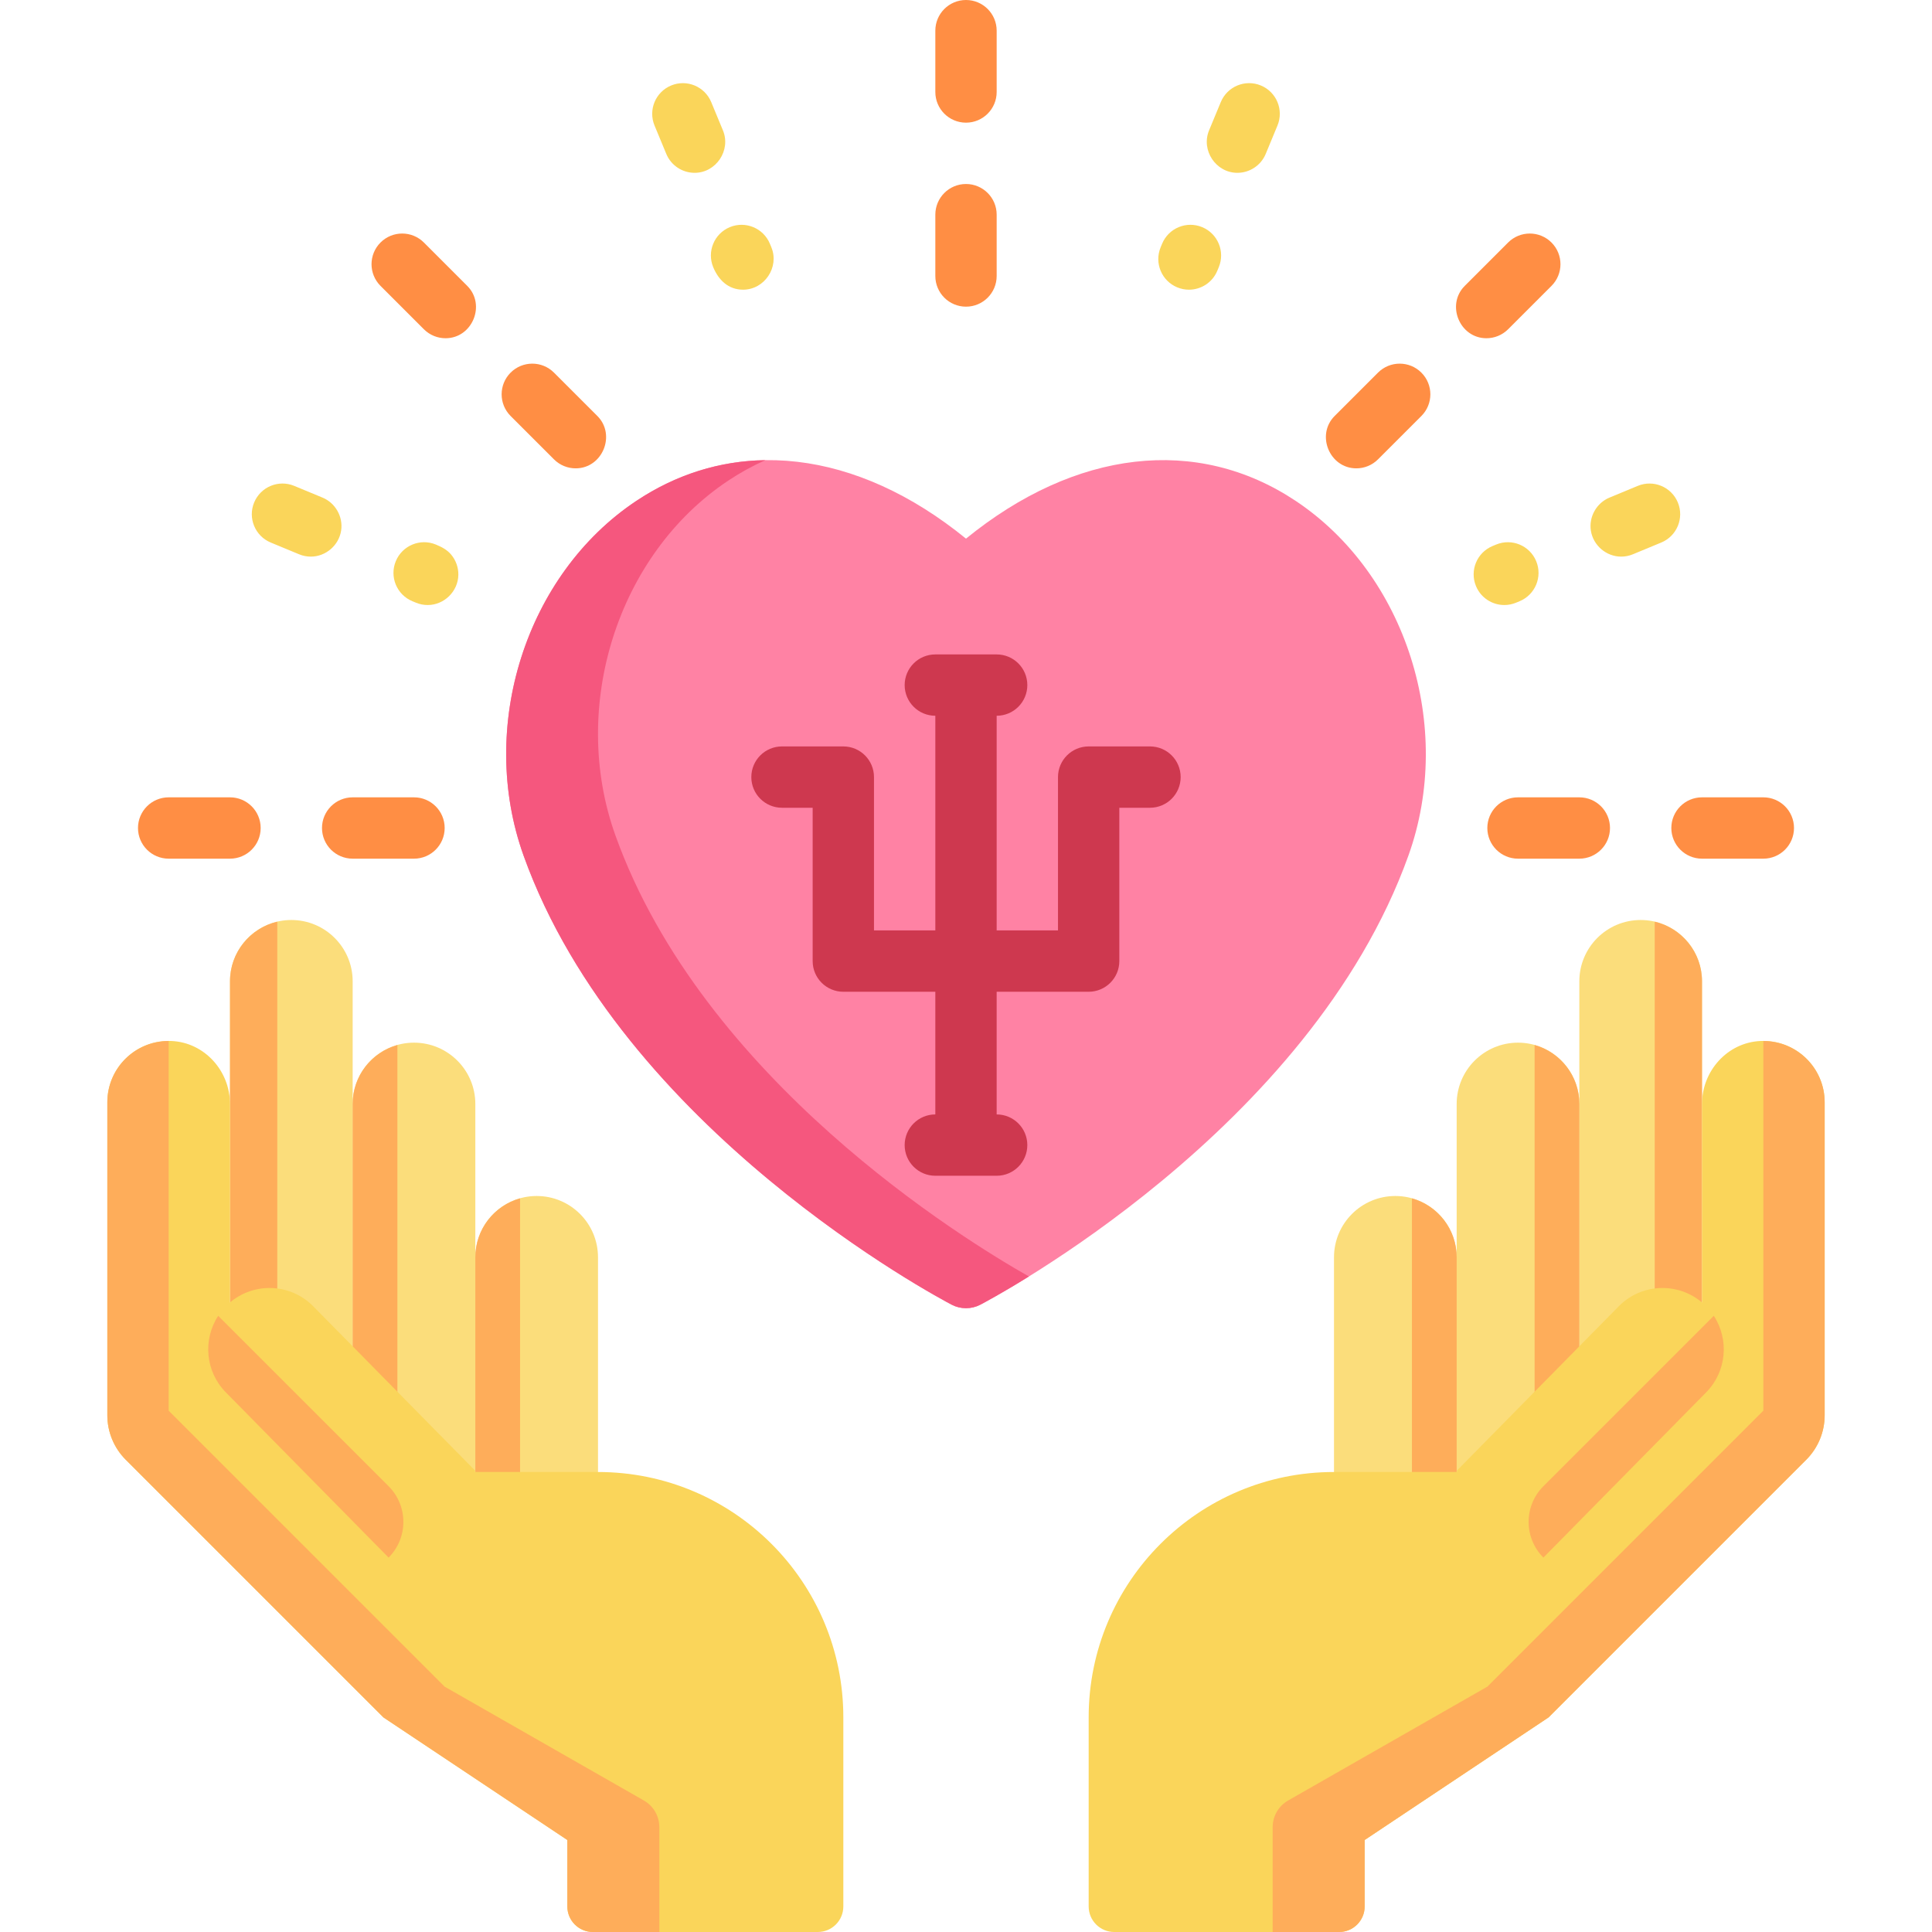 <?xml version="1.0" encoding="iso-8859-1"?>
<!-- Generator: Adobe Illustrator 19.0.0, SVG Export Plug-In . SVG Version: 6.00 Build 0)  -->
<svg version="1.1" id="Capa_1" xmlns="http://www.w3.org/2000/svg" xmlns:xlink="http://www.w3.org/1999/xlink" x="0px" y="0px"
	 viewBox="0 0 512 512" style="enable-background:new 0 0 512 512;" xml:space="preserve">
<path style="fill:#FBDD7B;" d="M77.206,243.81c8.977,0,16.254,7.278,16.254,16.254v105.651H60.952V260.064
	C60.952,251.087,68.229,243.81,77.206,243.81z"/>
<path style="fill:#FEAD5A;" d="M60.952,260.064c0-7.693,5.351-14.122,12.529-15.808v121.459H60.952V260.064z"/>
<path style="fill:#FBDD7B;" d="M109.714,276.317c8.977,0,16.254,7.278,16.254,16.254v105.651H93.46V292.571
	C93.46,283.595,100.737,276.317,109.714,276.317z"/>
<path style="fill:#FEAD5A;" d="M93.46,292.571c0-7.449,5.017-13.713,11.852-15.634v121.285H93.46V292.571z"/>
<path style="fill:#FBDD7B;" d="M142.222,316.952c8.977,0,16.254,7.278,16.254,16.254v105.651h-32.508V333.206
	C125.968,324.23,133.245,316.952,142.222,316.952z"/>
<path style="fill:#FEAD5A;" d="M125.968,333.206c0-7.449,5.017-13.713,11.852-15.634v121.285h-11.852V333.206z"/>
<g>
	<path style="fill:#FAD55A;" d="M150.349,505.227v-17.608l-48.762-32.508l-68.259-68.259c-3.127-3.127-4.884-7.369-4.884-11.792
		v-82.948c0-9.237,7.705-16.675,17.039-16.236c8.743,0.412,15.469,7.943,15.469,16.695v56.889l65.016,40.635h32.508
		c35.907,0,65.016,29.109,65.016,65.016v50.116c0,3.74-3.032,6.773-6.773,6.773h-59.598
		C153.382,512,150.349,508.968,150.349,505.227z"/>
	<path style="fill:#FAD55A;" d="M83.011,346.18l42.957,43.608l-22.987,22.987l-43.129-43.782
		c-6.299-6.395-6.222-16.687,0.173-22.986C66.42,339.708,76.712,339.786,83.011,346.18z"/>
</g>
<g>
	<path style="fill:#FEAD5A;" d="M102.981,412.776L102.981,412.776l-43.129-43.782c-5.465-5.549-6.124-14.027-2.027-20.29
		l45.156,45.155C108.205,399.083,108.205,407.552,102.981,412.776z"/>
	<path style="fill:#FEAD5A;" d="M44.698,275.881v97.961l73.143,73.143l52.794,30.168c2.533,1.447,4.095,4.14,4.095,7.056V512
		h-17.608c-3.74,0-6.773-3.032-6.773-6.773v-17.608l-48.762-32.508l-68.259-68.259c-3.127-3.127-4.884-7.369-4.884-11.792v-82.948
		C28.444,283.137,35.724,275.884,44.698,275.881z"/>
</g>
<path style="fill:#FBDD7B;" d="M434.794,243.81c-8.977,0-16.254,7.278-16.254,16.254v105.651h32.508V260.064
	C451.048,251.087,443.771,243.81,434.794,243.81z"/>
<path style="fill:#FEAD5A;" d="M451.048,260.064c0-7.693-5.351-14.122-12.529-15.808v121.459h12.529V260.064z"/>
<path style="fill:#FBDD7B;" d="M402.286,276.317c-8.977,0-16.254,7.278-16.254,16.254v105.651h32.508V292.571
	C418.54,283.595,411.263,276.317,402.286,276.317z"/>
<path style="fill:#FEAD5A;" d="M418.54,292.571c0-7.449-5.017-13.713-11.852-15.634v121.285h11.852V292.571z"/>
<path style="fill:#FBDD7B;" d="M369.778,316.952c-8.977,0-16.254,7.278-16.254,16.254v105.651h32.508V333.206
	C386.032,324.23,378.755,316.952,369.778,316.952z"/>
<path style="fill:#FEAD5A;" d="M386.032,333.206c0-7.449-5.017-13.713-11.852-15.634v121.285h11.852V333.206z"/>
<g>
	<path style="fill:#FAD55A;" d="M361.651,505.227v-17.608l48.762-32.508l68.259-68.259c3.127-3.127,4.884-7.369,4.884-11.792
		v-82.948c0-9.237-7.705-16.675-17.039-16.236c-8.743,0.412-15.469,7.943-15.469,16.695v56.889l-65.016,40.635h-32.508
		c-35.907,0-65.016,29.109-65.016,65.016v50.116c0,3.74,3.032,6.773,6.773,6.773h59.598
		C358.618,512,361.651,508.968,361.651,505.227z"/>
	<path style="fill:#FAD55A;" d="M428.989,346.18l-42.957,43.608l22.987,22.987l43.129-43.782c6.299-6.395,6.222-16.687-0.173-22.986
		C445.58,339.708,435.288,339.786,428.989,346.18z"/>
</g>
<g>
	<path style="fill:#FEAD5A;" d="M409.019,412.776L409.019,412.776l43.129-43.782c5.465-5.549,6.124-14.027,2.027-20.29
		l-45.156,45.155C403.795,399.083,403.795,407.552,409.019,412.776z"/>
	<path style="fill:#FEAD5A;" d="M467.302,275.881v97.961l-73.143,73.143l-52.794,30.168c-2.533,1.447-4.095,4.14-4.095,7.056V512
		h17.608c3.74,0,6.773-3.032,6.773-6.773v-17.608l48.762-32.508l68.259-68.259c3.127-3.127,4.884-7.369,4.884-11.792v-82.948
		C483.556,283.137,476.276,275.884,467.302,275.881z"/>
</g>
<path style="fill:#FF82A4;" d="M343.364,132.739c-26.15-17.402-58.397-13.571-87.364,10.004
	c-28.967-23.573-61.214-27.406-87.364-10.004c-29.272,19.478-42.12,59.887-29.886,93.995
	c26.064,72.664,109.928,117.181,113.485,119.04c2.338,1.221,5.192,1.221,7.53,0c3.557-1.859,87.421-46.375,113.485-119.04
	C385.484,192.626,372.636,152.217,343.364,132.739z"/>
<path style="fill:#F5577E;" d="M163.086,221.377c-12.234-34.108,0.614-74.517,29.886-93.995c3.203-2.131,6.498-3.94,9.866-5.437
	c-11.987,0.171-23.597,3.735-34.202,10.794c-29.272,19.478-42.12,59.887-29.886,93.995
	c26.064,72.664,109.928,117.181,113.485,119.04c2.338,1.221,5.192,1.221,7.53,0c0.795-0.415,5.619-2.973,12.907-7.496
	C255.28,328.434,186.287,286.058,163.086,221.377z"/>
<path style="fill:#CE384F;" d="M304.762,197.81h-16.254c-4.488,0-8.127,3.639-8.127,8.127v40.635h-16.254v-56.889
	c4.488,0,8.127-3.639,8.127-8.127s-3.639-8.127-8.127-8.127h-16.254c-4.488,0-8.127,3.639-8.127,8.127s3.639,8.127,8.127,8.127
	v56.889h-16.254v-40.635c0-4.488-3.639-8.127-8.127-8.127h-16.254c-4.488,0-8.127,3.639-8.127,8.127s3.639,8.127,8.127,8.127h8.127
	v40.635c0,4.488,3.639,8.127,8.127,8.127h24.381v32.508c-4.488,0-8.127,3.639-8.127,8.127s3.639,8.127,8.127,8.127h16.254
	c4.488,0,8.127-3.639,8.127-8.127s-3.639-8.127-8.127-8.127v-32.508h24.381c4.488,0,8.127-3.639,8.127-8.127v-40.635h8.127
	c4.488,0,8.127-3.639,8.127-8.127S309.25,197.81,304.762,197.81z"/>
<g>
	<path style="fill:#FAD55A;" d="M196.912,76.772c-3.888,0-6.497-2.57-7.899-5.956c-1.718-4.147,0.251-8.901,4.397-10.619
		c4.146-1.718,8.901,0.251,10.619,4.397l0.389,0.939C206.594,70.786,202.619,76.772,196.912,76.772z M184.083,45.8
		c-3.189,0-6.215-1.889-7.511-5.018l-3.111-7.508c-1.718-4.147,0.252-8.901,4.399-10.618c4.145-1.719,8.9,0.251,10.619,4.398
		l3.111,7.508C193.765,39.814,189.789,45.8,184.083,45.8z"/>
	<path style="fill:#FAD55A;" d="M113.338,160.339c-1.037,0-2.091-0.199-3.108-0.621l-0.939-0.389
		c-4.147-1.718-6.116-6.472-4.397-10.619c1.719-4.147,6.473-6.116,10.619-4.397c1.532,0.635,2.93,1.345,4.024,2.636
		c1.269,1.497,1.966,3.445,1.931,5.408C121.392,156.728,117.707,160.339,113.338,160.339z M82.367,147.51
		c-1.037,0-2.09-0.199-3.108-0.621l-7.508-3.111c-4.147-1.717-6.117-6.471-4.399-10.618c1.718-4.148,6.473-6.117,10.619-4.398
		l7.508,3.111c3.413,1.413,5.488,5.082,4.925,8.737C89.802,144.529,86.332,147.51,82.367,147.51z"/>
	<path style="fill:#FAD55A;" d="M398.662,160.339c-3.189,0-6.215-1.889-7.511-5.017c-1.718-4.147,0.251-8.901,4.397-10.619
		l0.939-0.389c4.145-1.719,8.901,0.25,10.619,4.397c1.718,4.147-0.251,8.901-4.397,10.619l-0.939,0.389
		C400.753,160.14,399.698,160.339,398.662,160.339z M429.633,147.51c-3.965,0-7.436-2.981-8.039-6.9
		c-0.562-3.654,1.512-7.323,4.925-8.737l7.508-3.111c4.148-1.717,8.901,0.251,10.619,4.398c1.718,4.147-0.252,8.901-4.399,10.618
		l-7.508,3.111C431.724,147.311,430.67,147.51,429.633,147.51z"/>
	<path style="fill:#FAD55A;" d="M315.088,76.772c-1.037,0-2.091-0.199-3.109-0.621c-4.147-1.718-6.116-6.472-4.397-10.619
		l0.389-0.939c1.719-4.147,6.474-6.116,10.619-4.397c4.147,1.718,6.116,6.472,4.397,10.619l-0.389,0.939
		C321.302,74.883,318.277,76.772,315.088,76.772z M327.917,45.8c-5.706,0-9.681-5.986-7.505-11.239l3.111-7.508
		c1.719-4.147,6.475-6.117,10.619-4.398c4.147,1.717,6.117,6.471,4.399,10.618l-3.111,7.508
		C334.132,43.911,331.106,45.8,327.917,45.8z"/>
</g>
<g>
	<path style="fill:#FF8E44;" d="M256,32.508c-4.488,0-8.127-3.639-8.127-8.127V8.127C247.873,3.639,251.512,0,256,0
		c4.488,0,8.127,3.639,8.127,8.127v16.254C264.127,28.869,260.488,32.508,256,32.508z"/>
	<path style="fill:#FF8E44;" d="M256,81.27c-4.488,0-8.127-3.639-8.127-8.127V56.889c0-4.488,3.639-8.127,8.127-8.127
		c4.488,0,8.127,3.639,8.127,8.127v16.254C264.127,77.631,260.488,81.27,256,81.27z"/>
	<path style="fill:#FF8E44;" d="M118.08,89.636c-2.079,0-4.16-0.793-5.747-2.38l-11.493-11.493c-3.175-3.175-3.175-8.319,0-11.494
		c3.174-3.173,8.319-3.173,11.493,0l11.493,11.493C128.83,80.766,125.187,89.636,118.08,89.636z"/>
	<path style="fill:#FF8E44;" d="M152.561,124.116c-2.079,0-4.16-0.793-5.747-2.38l-11.494-11.493c-3.174-3.174-3.175-8.319,0-11.493
		c3.174-3.175,8.319-3.174,11.493-0.001l11.494,11.493C163.311,115.246,159.667,124.116,152.561,124.116z"/>
	<path style="fill:#FF8E44;" d="M60.952,227.556H44.698c-4.488,0-8.127-3.639-8.127-8.127s3.639-8.127,8.127-8.127h16.254
		c4.488,0,8.127,3.639,8.127,8.127S65.441,227.556,60.952,227.556z"/>
	<path style="fill:#FF8E44;" d="M109.714,227.556H93.46c-4.488,0-8.127-3.639-8.127-8.127s3.639-8.127,8.127-8.127h16.254
		c4.488,0,8.127,3.639,8.127,8.127S114.202,227.556,109.714,227.556z"/>
	<path style="fill:#FF8E44;" d="M467.302,227.556h-16.254c-4.488,0-8.127-3.639-8.127-8.127s3.639-8.127,8.127-8.127h16.254
		c4.488,0,8.127,3.639,8.127,8.127S471.79,227.556,467.302,227.556z"/>
	<path style="fill:#FF8E44;" d="M418.54,227.556h-16.254c-4.488,0-8.127-3.639-8.127-8.127s3.639-8.127,8.127-8.127h16.254
		c4.488,0,8.127,3.639,8.127,8.127S423.028,227.556,418.54,227.556z"/>
	<path style="fill:#FF8E44;" d="M393.92,89.636c-7.107,0-10.75-8.871-5.747-13.874l11.493-11.493c3.174-3.173,8.319-3.173,11.493,0
		c3.175,3.175,3.175,8.319,0,11.494l-11.493,11.493C398.079,88.842,396,89.636,393.92,89.636z"/>
	<path style="fill:#FF8E44;" d="M359.439,124.116c-7.106,0-10.75-8.871-5.747-13.874l11.494-11.493
		c3.175-3.173,8.32-3.173,11.493,0.001c3.175,3.174,3.174,8.319,0,11.493l-11.494,11.493
		C363.599,123.323,361.52,124.116,359.439,124.116z"/>
</g>
<g>
</g>
<g>
</g>
<g>
</g>
<g>
</g>
<g>
</g>
<g>
</g>
<g>
</g>
<g>
</g>
<g>
</g>
<g>
</g>
<g>
</g>
<g>
</g>
<g>
</g>
<g>
</g>
<g>
</g>
</svg>
